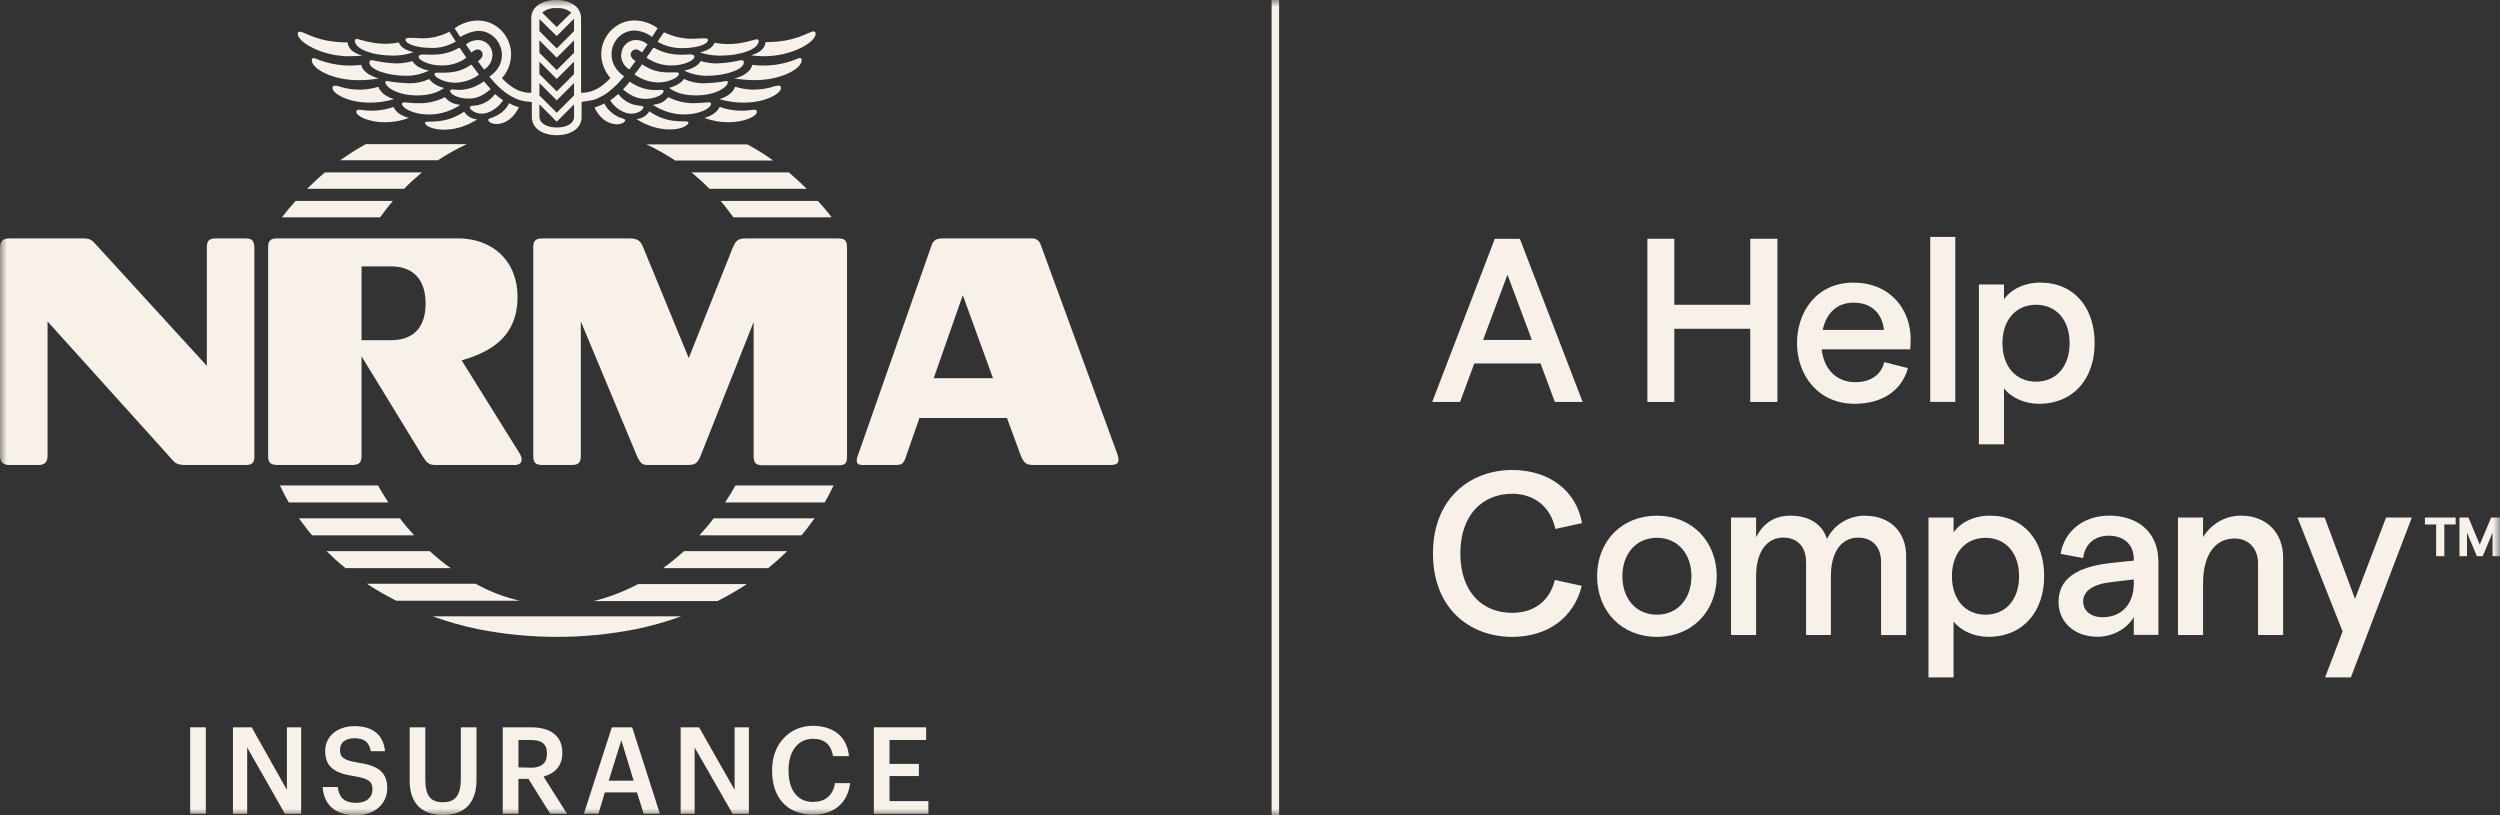 <svg width="184" height="60" viewBox="0 0 184 60" fill="none" xmlns="http://www.w3.org/2000/svg">
<rect x="0" y="0" width="184" height="60" fill="#333333" stroke="none"/>
<g clip-path="url(#clip0_557_2436)">
<mask id="mask0_557_2436" style="mask-type:luminance" maskUnits="userSpaceOnUse" x="0" y="0" width="184" height="60">
<path d="M184 0H0V60H184V0Z" fill="white"/>
</mask>
<g mask="url(#mask0_557_2436)">
<path d="M15.148 53.53H13.996V59.893H15.148V53.53Z" fill="#F7F1EA"/>
<path d="M21.116 53.53V58.133L18.524 53.53H17.145V59.897H18.194V55.016L20.972 59.897H22.165V53.53H21.116Z" fill="#F7F1EA"/>
</g>
<mask id="mask1_557_2436" style="mask-type:luminance" maskUnits="userSpaceOnUse" x="0" y="0" width="184" height="60">
<path d="M184 0H0V60H184V0Z" fill="white"/>
</mask>
<g mask="url(#mask1_557_2436)">
<path d="M26.301 56.118C25.23 55.947 25.026 55.695 25.026 55.183C25.026 54.672 25.396 54.334 26.096 54.334C26.797 54.334 27.166 54.611 27.29 55.29H28.339C28.216 54.06 27.413 53.445 26.096 53.445C24.779 53.445 23.934 54.23 23.934 55.269C23.934 56.456 24.635 56.922 26.117 57.135C27.124 57.305 27.413 57.519 27.413 58.112C27.413 58.706 26.938 59.09 26.241 59.09C25.191 59.09 24.945 58.56 24.86 57.923H23.748C23.829 59.132 24.551 60.003 26.216 60.003C27.596 60.003 28.501 59.132 28.501 58.03C28.501 56.757 27.741 56.334 26.301 56.121" fill="#F7F1EA"/>
<path d="M33.916 57.305C33.916 58.621 33.462 59.044 32.579 59.044C31.695 59.044 31.304 58.557 31.304 57.391V53.53H30.152V57.476C30.152 59.111 31.036 59.979 32.582 59.979C34.208 60 35.071 59.065 35.071 57.412V53.53H33.919V57.305H33.916Z" fill="#F7F1EA"/>
<path d="M41.389 55.439V55.396C41.389 54.102 40.441 53.53 39.083 53.53H37.002V59.893H38.154V57.327H38.893L40.499 59.893H41.734L40.005 57.156C40.766 56.943 41.386 56.435 41.386 55.439M39.083 56.502L38.157 56.48V54.465H39.083C39.822 54.465 40.255 54.72 40.255 55.442V55.485C40.255 56.164 39.843 56.505 39.083 56.505" fill="#F7F1EA"/>
<path d="M45.032 53.53L42.973 59.893H44.043L44.515 58.322H46.881L47.374 59.893H48.568L46.529 53.53H45.026H45.032ZM44.804 57.455L45.73 54.483L46.635 57.455H44.804Z" fill="#F7F1EA"/>
<path d="M54.067 58.134L51.452 53.53H50.096V59.897H51.124V55.016L53.923 59.897H55.117V53.53H54.067V58.134Z" fill="#F7F1EA"/>
<path d="M59.848 59.026C58.714 59.026 58.038 58.176 58.038 56.733V56.669C58.038 55.247 58.759 54.376 59.83 54.376C60.714 54.376 61.168 54.821 61.312 55.649H62.484C62.34 54.142 61.249 53.42 59.83 53.42C58.101 53.42 56.826 54.757 56.826 56.666V56.73C56.826 58.682 57.897 59.954 59.851 59.954C61.312 59.954 62.382 59.169 62.569 57.64H61.456C61.312 58.575 60.696 59.02 59.851 59.02" fill="#F7F1EA"/>
<path d="M65.468 57.117H67.63V56.224H65.468V54.465H68.165V53.53H64.316V59.897H68.33V58.962H65.468V57.117Z" fill="#F7F1EA"/>
<path d="M53.017 4.095C54.499 4.095 55.837 3.629 55.837 3.014C55.837 2.822 55.569 2.908 55.446 2.95C54.974 3.078 53.82 3.416 52.605 3.142C52.482 3.398 52.235 3.693 51.514 3.864C51.989 4.013 52.503 4.098 53.017 4.098" fill="#F7F1EA"/>
<path d="M59.377 13.896C58.944 13.473 58.511 13.068 58.06 12.688H50.898C51.352 13.068 51.803 13.473 52.215 13.896H59.377Z" fill="#F7F1EA"/>
<path d="M31.593 5.812C31.139 6.026 30.646 6.132 30.153 6.132C29.597 6.111 29.041 6.068 28.485 5.962C28.382 5.962 28.361 6.004 28.361 6.068C28.361 6.367 29.185 7.024 30.706 7.024C31.488 7.024 32.168 6.854 32.682 6.473C32.291 6.388 31.798 6.135 31.59 5.815" fill="#F7F1EA"/>
<path d="M56.227 4.138C58.305 4.138 60.034 3.1 60.034 2.485C60.034 2.399 59.974 2.314 59.889 2.314H59.826C59.354 2.421 58.509 3.1 56.348 3.1C56.285 3.565 55.999 3.842 55.277 4.074C55.608 4.117 55.915 4.138 56.224 4.138" fill="#F7F1EA"/>
<path d="M56.905 11.817C56.31 11.372 55.67 10.989 55.011 10.629H47.582C48.322 10.97 49.022 11.372 49.702 11.817H56.905Z" fill="#F7F1EA"/>
<path d="M35.212 2.271C36.159 2.271 36.919 3.057 36.941 4.031V4.053C36.941 4.732 36.571 5.261 36.014 5.645C36.078 5.73 36.159 5.794 36.219 5.879C36.321 6.007 36.423 6.114 36.529 6.217C36.694 6.388 36.859 6.558 37.043 6.683L37.166 6.79C37.352 6.918 37.536 7.046 37.743 7.149C37.825 7.192 37.93 7.234 38.011 7.277C38.092 7.32 38.215 7.362 38.321 7.384C38.525 7.447 38.754 7.469 38.979 7.49C39.039 7.49 39.081 7.511 39.144 7.511V8.614C39.144 9.484 39.989 9.95 40.975 9.95C41.962 9.95 42.806 9.484 42.806 8.614V7.49C42.869 7.49 42.908 7.49 42.972 7.469C43.197 7.447 43.405 7.405 43.63 7.362C43.732 7.341 43.834 7.298 43.94 7.256C44.042 7.213 44.126 7.17 44.207 7.128C44.412 7.021 44.598 6.915 44.785 6.769L44.908 6.662C45.091 6.513 45.257 6.364 45.422 6.196C45.524 6.09 45.626 5.983 45.732 5.855C45.795 5.77 45.876 5.706 45.936 5.621C45.401 5.24 45.01 4.707 45.01 4.028C44.989 3.051 45.75 2.247 46.697 2.247H46.718C47.172 2.268 47.623 2.439 47.993 2.713C48.137 2.5 48.26 2.29 48.404 2.077C47.911 1.717 47.334 1.525 46.739 1.504C45.38 1.483 44.27 2.606 44.249 3.986V4.028C44.27 4.665 44.517 5.28 44.929 5.745C44.475 6.211 43.795 6.848 42.767 6.826V1.337C42.767 0.466 41.922 0 40.933 0C39.944 0 39.102 0.466 39.102 1.337V6.832C38.074 6.854 37.395 6.217 36.941 5.752C37.373 5.286 37.599 4.671 37.62 4.034C37.62 2.634 36.529 1.51 35.17 1.51H35.128C34.529 1.532 33.955 1.723 33.459 2.083C33.603 2.296 33.727 2.506 33.871 2.719C34.325 2.463 34.755 2.296 35.209 2.274M40.975 0.594C41.366 0.572 41.736 0.679 42.046 0.932L40.975 1.991L39.905 0.932C40.212 0.676 40.584 0.572 40.975 0.594ZM39.701 1.401L40.975 2.652L42.25 1.379V2.293L40.975 3.565L39.701 2.293V1.401ZM39.701 2.972L40.975 4.244L42.25 2.972V3.885L40.975 5.158L39.701 3.885V2.972ZM39.701 4.54L40.975 5.812L42.25 4.54V5.453L40.975 6.726L39.701 5.453V4.54ZM39.701 6.111L40.975 7.384L42.25 6.111V7.024L40.975 8.297L39.701 7.024V6.111ZM39.701 7.682L40.975 8.955L42.25 7.682V8.574C42.25 9.083 41.736 9.381 40.975 9.381C40.215 9.381 39.701 9.061 39.701 8.574V7.682Z" fill="#F7F1EA"/>
<path d="M48.405 3.075C48.983 3.413 49.641 3.562 50.3 3.541C51.102 3.541 52.109 3.307 52.109 2.947C52.109 2.777 51.821 2.819 51.265 2.841C50.441 2.905 49.617 2.734 48.877 2.375C48.712 2.567 48.568 2.819 48.402 3.075H48.405Z" fill="#F7F1EA"/>
<path d="M35.255 5.496C35.089 5.283 34.924 5.051 34.698 4.753C34.082 5.155 33.526 5.389 32.311 5.347C32.086 5.347 31.98 5.347 31.98 5.474C31.98 5.666 32.66 6.09 33.505 6.09C34.121 6.068 34.74 5.876 35.255 5.496Z" fill="#F7F1EA"/>
<path d="M45.73 4.01C45.709 4.031 45.709 4.053 45.709 4.074C45.73 4.518 45.956 4.902 46.325 5.112C46.449 4.92 46.614 4.732 46.779 4.497C46.449 4.305 46.304 4.01 46.512 3.776C46.716 3.541 46.966 3.626 47.251 3.861C47.375 3.669 47.519 3.48 47.663 3.267C47.438 3.075 47.149 2.947 46.839 2.947C46.241 2.926 45.748 3.392 45.727 4.007" fill="#F7F1EA"/>
<path d="M55.383 8.084C54.581 8.212 53.757 8.148 52.975 7.871C52.75 8.294 52.359 8.528 51.842 8.678C52.398 8.891 52.993 8.997 53.592 8.997C54.866 8.997 55.711 8.531 55.711 8.233C55.711 8.126 55.609 8.041 55.38 8.084" fill="#F7F1EA"/>
<path d="M49.641 5.325C48.426 5.389 47.87 5.133 47.254 4.732C47.049 5.03 46.863 5.283 46.697 5.474C47.211 5.858 47.81 6.047 48.447 6.068C49.292 6.068 49.971 5.645 49.971 5.453C49.971 5.325 49.869 5.325 49.641 5.325Z" fill="#F7F1EA"/>
<path d="M50.321 8.422C51.637 8.422 52.338 7.892 52.338 7.658C52.338 7.551 52.275 7.53 52.173 7.53C52.007 7.53 51.433 7.594 51.039 7.594C50.402 7.594 49.764 7.444 49.187 7.149C48.838 7.551 48.55 7.636 48.057 7.721C48.736 8.166 49.518 8.422 50.321 8.422Z" fill="#F7F1EA"/>
<path d="M53.447 5.962C52.891 6.068 52.335 6.111 51.782 6.132C51.288 6.132 50.792 6.026 50.341 5.812C50.137 6.132 49.641 6.364 49.25 6.47C49.764 6.872 50.465 7.021 51.225 7.021C52.75 7.021 53.57 6.364 53.57 6.065C53.57 6.001 53.528 5.959 53.447 5.959" fill="#F7F1EA"/>
<path d="M43.754 7.913C44.085 8.592 44.578 9.058 45.278 9.143C45.669 9.186 46.018 9.016 46.018 8.845C46.018 8.738 45.708 8.696 45.525 8.611C45.071 8.397 44.701 8.059 44.475 7.615C44.25 7.743 44.003 7.828 43.754 7.913Z" fill="#F7F1EA"/>
<path d="M53.982 15.997H61.207C60.897 15.574 60.548 15.169 60.197 14.788H53.035C53.366 15.169 53.672 15.574 53.982 15.997Z" fill="#F7F1EA"/>
<path d="M45.504 6.918C45.317 7.088 45.113 7.256 44.908 7.384C45.218 7.871 45.669 8.212 46.204 8.34C46.883 8.467 47.355 8.084 47.355 7.895C47.355 7.788 47.151 7.788 46.986 7.767C46.39 7.703 45.852 7.387 45.504 6.918Z" fill="#F7F1EA"/>
<path d="M57.483 6.47C57.483 6.385 57.423 6.3 57.339 6.3H57.318C56.927 6.3 56.578 6.598 55.363 6.598C54.93 6.577 54.519 6.513 54.107 6.385C53.941 6.851 53.448 7.149 52.955 7.298C53.532 7.469 54.128 7.554 54.726 7.554C56.373 7.554 57.483 6.875 57.483 6.473" fill="#F7F1EA"/>
<path d="M50.67 4.01C49.578 4.074 48.92 3.946 48.096 3.501C47.931 3.757 47.747 4.01 47.582 4.244C48.138 4.628 48.797 4.838 49.455 4.817C50.3 4.817 51.103 4.458 51.103 4.18C51.145 4.053 50.958 3.989 50.67 4.01Z" fill="#F7F1EA"/>
<path d="M27.847 6.388C27.435 6.516 27.002 6.58 26.59 6.601C25.355 6.601 25.006 6.303 24.636 6.303C24.555 6.303 24.471 6.367 24.471 6.452V6.473C24.471 6.875 25.583 7.554 27.228 7.554C27.823 7.554 28.421 7.469 28.998 7.298C28.506 7.149 28.009 6.854 27.847 6.385" fill="#F7F1EA"/>
<path d="M47.501 7.277C48.283 7.277 48.839 6.918 48.839 6.726C48.839 6.598 48.716 6.598 48.529 6.619C47.748 6.683 46.987 6.47 46.347 6.004L46.286 6.09C46.142 6.26 45.998 6.431 45.853 6.577C46.347 7 46.861 7.277 47.501 7.277Z" fill="#F7F1EA"/>
<path d="M46.842 8.763C47.563 9.229 48.384 9.506 49.229 9.527C50.134 9.548 50.669 9.229 50.669 9.019C50.669 8.891 50.32 8.955 49.806 8.912C49.085 8.869 48.387 8.617 47.789 8.19C47.584 8.531 47.233 8.742 46.842 8.763Z" fill="#F7F1EA"/>
<path d="M54.517 4.433C53.94 4.561 53.366 4.646 52.768 4.668C52.356 4.668 51.965 4.604 51.574 4.497C51.409 4.795 50.997 5.07 50.359 5.197C50.873 5.453 51.451 5.578 52.028 5.578C53.426 5.578 54.746 5.112 54.746 4.601C54.746 4.494 54.704 4.409 54.52 4.43" fill="#F7F1EA"/>
<path d="M58.777 4.287C57.707 4.753 56.534 4.923 55.362 4.774C55.299 5.197 54.764 5.624 54.045 5.77C54.559 5.855 55.052 5.898 55.569 5.898C57.463 5.898 59.006 5.07 59.006 4.433C59.006 4.327 58.964 4.241 58.78 4.284" fill="#F7F1EA"/>
<path d="M21.26 36.982H28.587C28.319 36.58 28.052 36.153 27.826 35.73H20.602C20.806 36.153 21.014 36.58 21.26 36.982Z" fill="#F7F1EA"/>
<path d="M24.037 40.565C24.491 41.01 24.942 41.436 25.435 41.817H33.174C32.618 41.436 32.125 41.01 31.632 40.565H24.037Z" fill="#F7F1EA"/>
<path d="M46.74 46.317C47.892 46.082 49.025 45.766 50.138 45.361H31.84C32.952 45.763 34.083 46.082 35.237 46.317C39.044 47.06 42.934 47.06 46.743 46.317" fill="#F7F1EA"/>
<path d="M35.008 42.965H27.002C27.703 43.43 28.421 43.835 29.164 44.216H38.279C37.128 43.96 36.037 43.537 35.008 42.965Z" fill="#F7F1EA"/>
<path d="M29.431 38.148H22.002C22.312 38.571 22.618 38.997 22.97 39.399H30.483C30.114 38.997 29.762 38.592 29.434 38.148" fill="#F7F1EA"/>
<path d="M28.339 8.997C28.938 8.997 29.533 8.891 30.089 8.678C29.575 8.528 29.184 8.318 28.956 7.871C28.174 8.148 27.371 8.209 26.547 8.084C26.322 8.041 26.217 8.126 26.217 8.233C26.238 8.531 27.062 8.997 28.336 8.997" fill="#F7F1EA"/>
<path d="M28.917 14.788H21.755C21.407 15.169 21.076 15.574 20.748 15.997H27.973C28.282 15.574 28.589 15.169 28.92 14.788" fill="#F7F1EA"/>
<path d="M18.722 33.544V18.226C18.701 17.717 18.577 17.547 18.042 17.547H15.902C15.387 17.547 15.222 17.717 15.222 18.226V26.925L7.017 17.949C6.75 17.651 6.605 17.547 6.112 17.547H0.679C0.207 17.547 0 17.781 0 18.226V33.544C0 33.989 0.225 34.223 0.679 34.223H2.841C3.313 34.223 3.5 33.989 3.5 33.544V23.658L12.57 33.715C12.859 34.056 13.003 34.223 13.641 34.223H18.066C18.58 34.223 18.725 34.053 18.725 33.544" fill="#F7F1EA"/>
<path d="M43.693 44.237H52.812C53.552 43.857 54.273 43.452 54.974 42.986H46.968C45.918 43.537 44.827 43.96 43.696 44.237" fill="#F7F1EA"/>
<path d="M61.351 35.73H54.126C53.9 36.153 53.633 36.58 53.365 36.982H60.692C60.939 36.58 61.146 36.153 61.351 35.73Z" fill="#F7F1EA"/>
<path d="M25.706 4.138C26.016 4.138 26.344 4.117 26.653 4.095C25.935 3.861 25.646 3.587 25.583 3.121C23.421 3.121 22.579 2.421 22.104 2.335C22.023 2.314 21.939 2.357 21.918 2.442V2.506C21.918 3.078 23.647 4.141 25.706 4.141" fill="#F7F1EA"/>
<path d="M76.622 18.077C76.541 17.736 76.232 17.504 75.883 17.547H69.359C68.947 17.547 68.679 17.675 68.556 18.077L63.102 33.629C62.979 34.031 63.081 34.223 63.472 34.223H65.901C66.313 34.223 66.478 34.181 66.641 33.715L67.669 30.764H74.112L75.08 33.395C75.348 34.117 75.534 34.223 76.108 34.223H81.707C82.302 34.223 82.446 34.031 82.221 33.374L76.622 18.077ZM68.721 27.835L70.862 21.724L73.084 27.835H68.721Z" fill="#F7F1EA"/>
<path d="M53.923 18.247L50.691 26.352L47.357 18.247C47.152 17.739 46.966 17.547 46.328 17.547H39.928C39.413 17.547 39.248 17.717 39.248 18.226V33.544C39.248 34.053 39.413 34.223 39.928 34.223H42.068C42.582 34.223 42.748 34.053 42.748 33.544V23.658L46.864 33.523C47.152 34.138 47.255 34.223 47.708 34.223H50.589C51.184 34.223 51.328 34.095 51.557 33.565L55.468 23.7V33.565C55.468 34.074 55.634 34.244 56.148 34.244H61.725C62.239 34.244 62.341 34.074 62.341 33.565V18.226C62.341 17.717 62.197 17.547 61.683 17.547H54.87C54.254 17.547 54.13 17.781 53.923 18.247Z" fill="#F7F1EA"/>
<path d="M51.473 39.399H58.986C59.335 38.997 59.644 38.571 59.954 38.148H52.525C52.194 38.592 51.846 38.997 51.476 39.399" fill="#F7F1EA"/>
<path d="M50.341 40.565C49.848 41.01 49.331 41.436 48.799 41.817H56.538C57.031 41.415 57.485 41.01 57.936 40.565H50.341Z" fill="#F7F1EA"/>
<path d="M20.417 34.223H25.973C26.445 34.202 26.61 34.031 26.61 33.544V26.224L31.138 33.629C31.448 34.117 31.592 34.223 32.106 34.223H37.909C38.402 34.223 38.525 33.839 38.258 33.395L33.976 26.52C36.3 25.862 38.092 24.653 38.092 21.852C38.092 19.221 36.282 17.544 33.688 17.544H20.414C19.9 17.544 19.734 17.714 19.734 18.223V33.541C19.734 34.05 19.9 34.22 20.414 34.22M26.61 19.605H28.772C30.314 19.605 31.325 20.476 31.325 22.342C31.325 24.209 30.317 25.037 28.772 25.037H26.61V19.605Z" fill="#F7F1EA"/>
<path d="M31.263 4.01C30.974 3.989 30.809 4.053 30.809 4.18C30.809 4.458 31.632 4.817 32.456 4.817C33.136 4.838 33.794 4.646 34.329 4.244C34.164 4.01 33.998 3.757 33.815 3.501C33.033 3.946 32.375 4.074 31.263 4.01Z" fill="#F7F1EA"/>
<path d="M30.356 4.497C29.965 4.604 29.575 4.668 29.163 4.668C28.564 4.646 27.99 4.561 27.413 4.433C27.227 4.412 27.188 4.497 27.188 4.604C27.188 5.112 28.504 5.578 29.905 5.578C30.483 5.578 31.039 5.45 31.571 5.197C30.934 5.07 30.522 4.795 30.356 4.497Z" fill="#F7F1EA"/>
<path d="M35.194 2.95H35.113C34.803 2.972 34.515 3.078 34.289 3.27C34.433 3.483 34.557 3.672 34.701 3.864C34.968 3.629 35.257 3.544 35.441 3.779C35.627 4.013 35.483 4.308 35.173 4.5C35.338 4.735 35.483 4.945 35.627 5.115C35.997 4.902 36.225 4.5 36.243 4.074C36.264 3.459 35.789 2.95 35.194 2.95Z" fill="#F7F1EA"/>
<path d="M36.121 6.555C35.977 6.406 35.833 6.236 35.688 6.068L35.625 5.983C34.988 6.449 34.227 6.683 33.443 6.598C33.256 6.577 33.112 6.577 33.133 6.705C33.133 6.918 33.689 7.256 34.471 7.256C35.087 7.277 35.601 7 36.118 6.555" fill="#F7F1EA"/>
<path d="M28.937 4.095C29.451 4.095 29.966 4.01 30.441 3.839C29.701 3.669 29.451 3.374 29.349 3.118C28.135 3.395 26.983 3.054 26.508 2.926C26.385 2.883 26.117 2.798 26.117 2.99C26.117 3.626 27.455 4.092 28.937 4.092" fill="#F7F1EA"/>
<path d="M33.874 7.725C33.381 7.639 33.093 7.554 32.741 7.152C32.163 7.451 31.526 7.597 30.889 7.597C30.498 7.618 29.921 7.533 29.755 7.533C29.653 7.533 29.59 7.554 29.59 7.661C29.59 7.895 30.269 8.425 31.607 8.425C32.41 8.425 33.192 8.169 33.871 7.725" fill="#F7F1EA"/>
<path d="M26.59 4.774C25.439 4.923 24.245 4.753 23.175 4.287C22.988 4.244 22.949 4.33 22.949 4.436C22.949 5.073 24.492 5.901 26.365 5.901C26.879 5.901 27.393 5.858 27.889 5.773C27.188 5.602 26.653 5.2 26.593 4.777" fill="#F7F1EA"/>
<path d="M36.674 9.122C37.375 9.037 37.847 8.571 38.198 7.892C37.952 7.828 37.705 7.722 37.477 7.594C37.251 8.038 36.879 8.379 36.428 8.568C36.241 8.675 35.934 8.717 35.934 8.802C35.913 8.994 36.283 9.165 36.674 9.122Z" fill="#F7F1EA"/>
<path d="M31.654 3.523C32.312 3.565 32.971 3.395 33.548 3.057C33.382 2.822 33.238 2.57 33.076 2.335C32.336 2.716 31.512 2.886 30.689 2.801C30.132 2.78 29.844 2.759 29.844 2.908C29.844 3.291 30.851 3.523 31.654 3.523Z" fill="#F7F1EA"/>
<path d="M35.73 8.34C36.265 8.19 36.719 7.852 37.025 7.384C36.821 7.234 36.614 7.085 36.43 6.918C36.081 7.405 35.525 7.725 34.948 7.767C34.783 7.788 34.578 7.788 34.578 7.895C34.578 8.087 35.071 8.467 35.73 8.34Z" fill="#F7F1EA"/>
<path d="M29.74 13.896C30.152 13.473 30.603 13.068 31.057 12.688H23.916C23.462 13.068 23.033 13.473 22.6 13.896H29.74Z" fill="#F7F1EA"/>
<path d="M34.163 8.212C33.567 8.635 32.867 8.869 32.145 8.933C31.631 8.976 31.279 8.912 31.279 9.04C31.279 9.253 31.814 9.548 32.74 9.548C33.585 9.527 34.406 9.25 35.128 8.784C34.716 8.763 34.367 8.55 34.16 8.212" fill="#F7F1EA"/>
<path d="M34.351 10.608H26.922C26.263 10.967 25.647 11.372 25.027 11.795H32.231C32.91 11.351 33.629 10.946 34.351 10.608Z" fill="#F7F1EA"/>
<path d="M173.329 44.076L171.095 38.09H169.096L172.415 46.475L171.128 49.855H173.025L177.511 38.09H175.614L173.329 44.076Z" fill="#F7F1EA"/>
<path d="M123.229 24.197H128.818V29.583H130.815V17.574H128.818V22.431H123.229V17.574H121.248V29.583H123.229V24.197Z" fill="#F7F1EA"/>
<path d="M136.424 20.799C133.715 20.799 132.26 22.927 132.26 25.259C132.26 27.592 133.799 29.72 136.511 29.72C138.507 29.72 139.966 28.761 140.423 27.095L138.679 26.651C138.459 27.595 137.663 28.128 136.544 28.128C135.188 28.128 134.241 27.202 134.073 25.71H140.591C140.609 25.555 140.624 25.195 140.624 24.94C140.624 22.83 139.169 20.805 136.424 20.805M134.154 24.282C134.424 22.994 135.254 22.275 136.424 22.275C137.78 22.275 138.54 23.116 138.658 24.282H134.154Z" fill="#F7F1EA"/>
<path d="M143.91 17.437H142.064V29.58H143.91V17.437Z" fill="#F7F1EA"/>
<path d="M147.497 28.587C148.024 29.272 149.022 29.72 150.053 29.72C152.609 29.72 154.166 27.869 154.166 25.259C154.166 22.65 152.675 20.799 150.152 20.799C148.968 20.799 147.969 21.332 147.494 22.035V20.936H145.648V32.701H147.494V28.584L147.497 28.587ZM149.852 22.431C151.343 22.431 152.323 23.545 152.323 25.259C152.323 26.974 151.34 28.091 149.852 28.091C148.363 28.091 147.38 26.958 147.38 25.259C147.38 23.56 148.363 22.431 149.852 22.431Z" fill="#F7F1EA"/>
<path d="M111.29 36.339C112.932 36.339 114.135 37.317 114.474 38.93L116.438 38.501C116.014 36.117 114.032 34.592 111.29 34.592C108.26 34.592 105.467 36.632 105.467 40.733C105.467 44.834 108.227 46.874 111.29 46.874C113.948 46.874 115.845 45.434 116.42 43.117L114.438 42.688C114.065 44.198 112.947 45.105 111.29 45.105C109.108 45.105 107.481 43.58 107.481 40.733C107.481 37.886 109.123 36.342 111.29 36.342" fill="#F7F1EA"/>
<path d="M121.948 37.953C119.375 37.953 117.547 39.822 117.547 42.413C117.547 45.005 119.375 46.874 121.948 46.874C124.522 46.874 126.35 45.005 126.35 42.413C126.35 39.822 124.504 37.953 121.948 37.953ZM121.948 45.242C120.424 45.242 119.408 44.076 119.408 42.413C119.408 40.751 120.424 39.582 121.948 39.582C123.473 39.582 124.489 40.748 124.489 42.413C124.489 44.079 123.458 45.242 121.948 45.242Z" fill="#F7F1EA"/>
<path d="M137.278 37.953C135.94 37.953 134.924 38.726 134.467 39.667C134.112 38.553 133.129 37.953 131.758 37.953C130.522 37.953 129.707 38.605 129.25 39.548V38.09H127.404V46.734H129.25V42.362C129.25 40.715 129.978 39.567 131.25 39.567C132.332 39.567 132.927 40.288 132.927 41.369V46.737H134.755V42.365C134.755 40.702 135.483 39.57 136.755 39.57C137.837 39.57 138.447 40.291 138.447 41.372V46.74H140.293V40.909C140.293 39.159 139.109 37.959 137.281 37.959" fill="#F7F1EA"/>
<path d="M146.439 37.953C145.255 37.953 144.257 38.486 143.782 39.189V38.09H141.936V49.855H143.782V45.738C144.308 46.423 145.306 46.871 146.337 46.871C148.893 46.871 150.45 45.02 150.45 42.41C150.45 39.801 148.959 37.95 146.436 37.95M146.133 45.242C144.641 45.242 143.661 44.109 143.661 42.413C143.661 40.718 144.644 39.585 146.133 39.585C147.621 39.585 148.604 40.699 148.604 42.413C148.604 44.128 147.621 45.242 146.133 45.242Z" fill="#F7F1EA"/>
<path d="M155.2 37.953C153.387 37.953 151.932 39.067 151.661 40.766L153.321 41.074C153.438 40.045 154.169 39.427 155.2 39.427C156.318 39.427 157.046 40.078 157.046 41.141V41.26L155.437 41.43C152.813 41.704 151.508 42.614 151.508 44.31C151.508 45.784 152.677 46.865 154.37 46.865C155.504 46.865 156.556 46.28 157.046 45.407V46.728H158.859V41.342C158.859 39.18 157.368 37.947 155.203 37.947M157.046 43.01C157.028 44.417 156.183 45.428 154.743 45.428C153.88 45.428 153.321 44.947 153.321 44.262C153.321 43.507 154.03 42.992 155.419 42.837L157.046 42.648V43.007V43.01Z" fill="#F7F1EA"/>
<path d="M164.956 37.953C163.702 37.953 162.722 38.605 162.145 39.53V38.09H160.299V46.734H162.145V42.943C162.145 40.867 163.008 39.634 164.448 39.634C165.53 39.634 166.192 40.389 166.192 41.47V46.734H168.038V41.04C168.038 39.171 166.769 37.953 164.956 37.953Z" fill="#F7F1EA"/>
<path d="M110.018 17.574L105.412 29.58H107.46L108.509 26.751H113.385L114.435 29.58H116.482L111.861 17.574H110.015H110.018ZM109.155 25.019L110.95 20.217L112.745 25.019H109.155Z" fill="#F7F1EA"/>
<path d="M183.351 38.09L182.509 40.087L181.682 38.09H181.018V40.934H181.571V39.201L182.298 40.934H182.731L183.453 39.201V40.934H184V38.09H183.351Z" fill="#F7F1EA"/>
<path d="M178.475 38.602H179.301V40.934H179.903V38.602H180.736V38.09H178.475V38.602Z" fill="#F7F1EA"/>
<path d="M94.143 0H93.59V60H94.143V0Z" fill="#F7F1EA"/>
</g>
</g>
<defs>
<clipPath id="clip0_557_2436">
<rect width="184" height="60" fill="white"/>
</clipPath>
</defs>
</svg>
